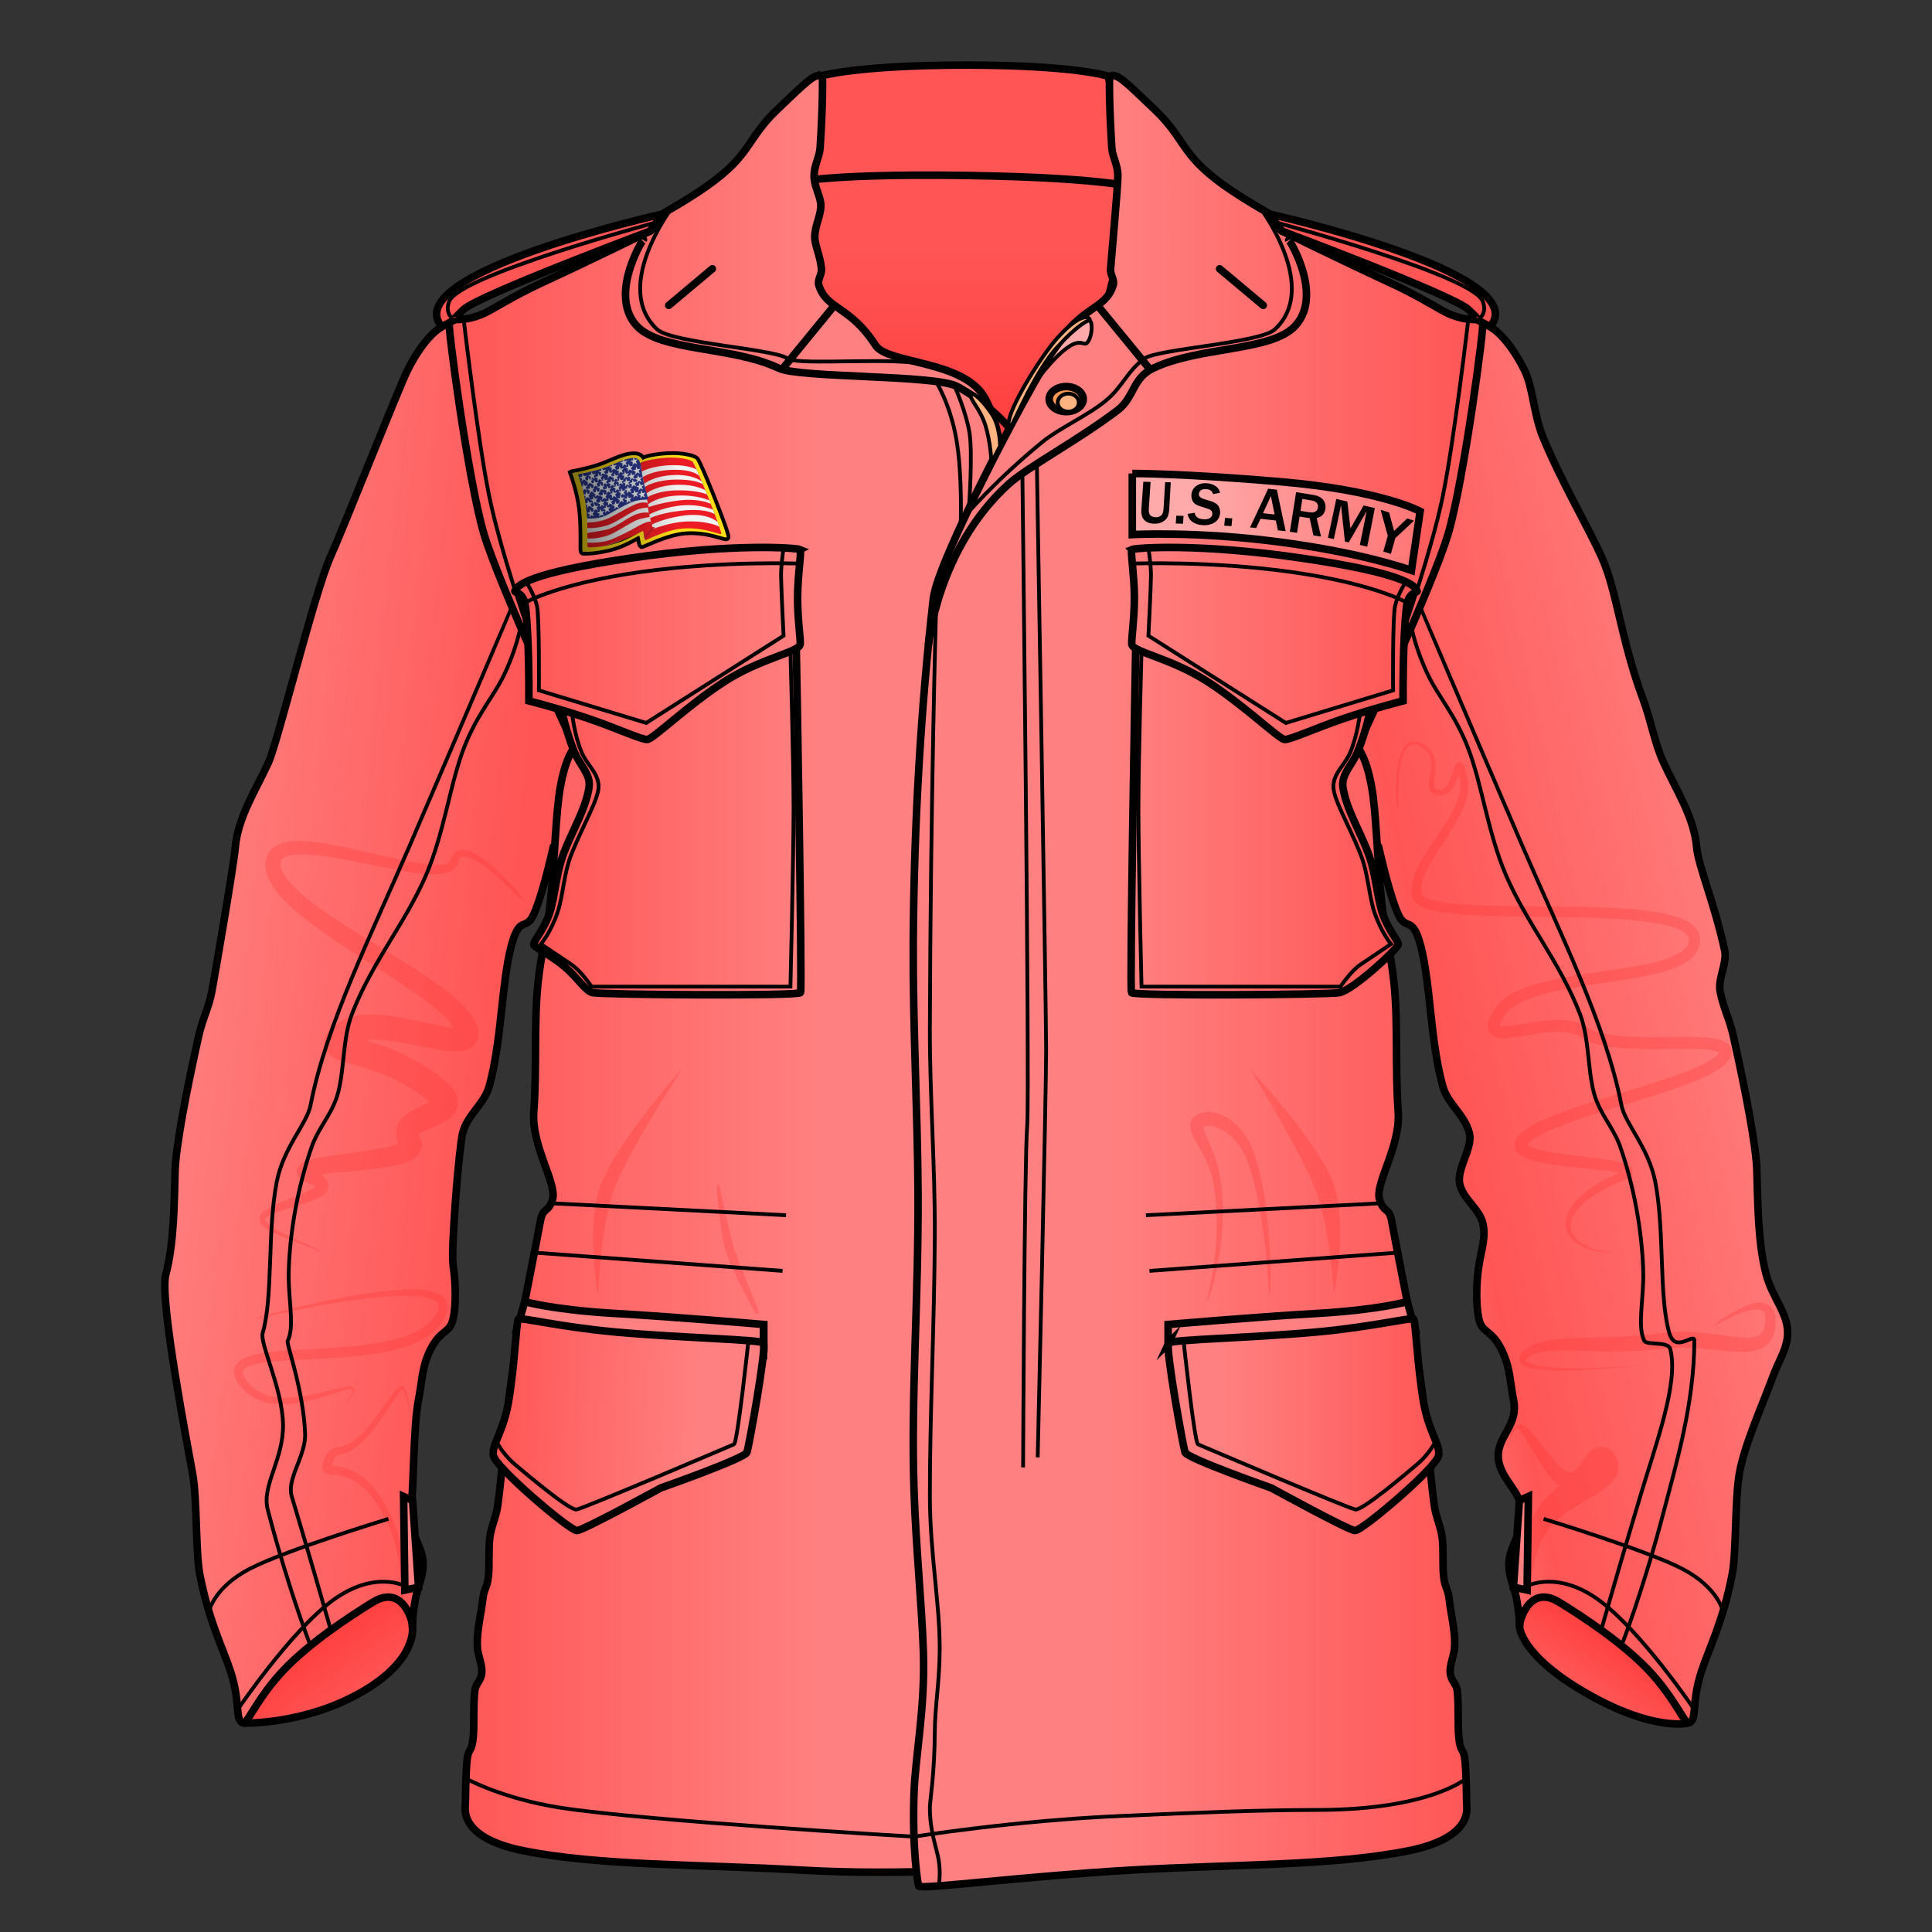 <svg xmlns="http://www.w3.org/2000/svg" xmlns:xlink="http://www.w3.org/1999/xlink" viewBox="0 0 256 256">
    <rect x="0" y="0" width="256" height="256" fill="#333333" stroke="none"/>
    <defs>
        <linearGradient id="innoGrad4">
            <stop offset="0" stop-color="#f55"/>
            <stop offset=".096" stop-color="#f55" stop-opacity="0"/>
            <stop offset=".9" stop-color="#f55" stop-opacity=".502"/>
            <stop offset="1" stop-color="#f55"/>
        </linearGradient>
        <linearGradient id="innoGrad5">
            <stop offset="0" stop-opacity=".502"/>
            <stop offset="1" stop-opacity="0"/>
        </linearGradient>
        <linearGradient id="innoGrad3">
            <stop offset="0" stop-color="#ff2a2a" stop-opacity="0"/>
            <stop offset=".228" stop-color="#ff2a2a" stop-opacity=".502"/>
            <stop offset="1" stop-color="#ff2a2a" stop-opacity="0"/>
        </linearGradient>
        <linearGradient id="innoGrad2">
            <stop offset="0" stop-color="#ff2a2a" stop-opacity=".502"/>
            <stop offset="1" stop-color="#ff2a2a" stop-opacity="0"/>
        </linearGradient>
        <linearGradient id="innoGrad1">
            <stop offset="0" stop-color="#ff2a2a" stop-opacity="0"/>
            <stop offset="1" stop-color="#ff2a2a" stop-opacity=".502"/>
        </linearGradient>
        <linearGradient id="linearGradient1026" x1="21.324" x2="66.167" y1="135.301" y2="139.903" gradientUnits="userSpaceOnUse" xlink:href="#innoGrad1"/>
        <linearGradient id="linearGradient1049" x1="58.999" x2="107.946" y1="129.042" y2="129.042" gradientUnits="userSpaceOnUse" xlink:href="#innoGrad2"/>
        <linearGradient id="linearGradient1080" x1="70.225" x2="106.625" y1="108.798" y2="108.798" gradientUnits="userSpaceOnUse" xlink:href="#innoGrad2"/>
        <linearGradient id="linearGradient1103" x1="67.719" x2="106.572" y1="85.264" y2="85.264" gradientUnits="userSpaceOnUse" xlink:href="#innoGrad2"/>
        <linearGradient id="linearGradient1126" x1="147.354" x2="197.002" y1="130.003" y2="130.003" gradientUnits="userSpaceOnUse" xlink:href="#innoGrad1"/>
        <linearGradient id="linearGradient1149" x1="149.376" x2="185.769" y1="108.798" y2="108.798" gradientUnits="userSpaceOnUse" xlink:href="#innoGrad1"/>
        <linearGradient id="linearGradient1172" x1="149.426" x2="188.278" y1="85.264" y2="85.264" gradientUnits="userSpaceOnUse" xlink:href="#innoGrad1"/>
        <linearGradient id="linearGradient1195" x1="162.34" x2="191.15" y1="188.774" y2="188.774" gradientUnits="userSpaceOnUse" xlink:href="#innoGrad1"/>
        <linearGradient id="linearGradient1218" x1="179.146" x2="237.375" y1="147.956" y2="135.3" gradientUnits="userSpaceOnUse" xlink:href="#innoGrad3"/>
        <linearGradient id="linearGradient1253" x1="158.308" x2="194.856" y1="67.942" y2="67.942" gradientUnits="userSpaceOnUse" xlink:href="#innoGrad1"/>
        <linearGradient id="linearGradient1284" x1="75.821" x2="89.774" y1="66.706" y2="66.706" gradientUnits="userSpaceOnUse" xlink:href="#innoGrad5"/>
        <linearGradient id="linearGradient963" x1="49.277" x2="43.835" y1="223.766" y2="215.997" gradientUnits="userSpaceOnUse" xlink:href="#innoGrad1"/>
        <linearGradient id="linearGradient971" x1="211.015" x2="214.858" y1="223.757" y2="218.054" gradientUnits="userSpaceOnUse" xlink:href="#innoGrad1"/>
        <linearGradient id="linearGradient979" x1="133.889" x2="133.889" y1="32.541" y2="56.894" gradientUnits="userSpaceOnUse" xlink:href="#innoGrad1"/>
        <linearGradient id="linearGradient1002" x1="108.598" x2="147.296" y1="17.078" y2="17.078" gradientUnits="userSpaceOnUse" xlink:href="#innoGrad4"/>
        <linearGradient id="linearGradient970" x1="64.846" x2="91.95" y1="188.774" y2="189.859" gradientUnits="userSpaceOnUse" xlink:href="#innoGrad2"/>
    </defs>
    <g stroke="#000" stroke-miterlimit="10">
        <path fill="#f55" stroke="none" d="M32.328 228.316s7.977.243 15.537-4.076c7.561-4.319 6.781-8.679 6.781-8.679l-.176-8.159-22.143 3.286v17.628zm169.024-12.754l.181-10.099 25.063 8.078-2.928 14.775s-4.518 1.159-13.374-3.9c-8.856-5.058-8.942-8.854-8.942-8.854zM103.58 19.827l47.893 1.236-18.96 75.461-22.826-24.797z"/>
        <path fill="url(#linearGradient963)" d="M32.328 228.316s7.977.243 15.537-4.076c7.561-4.319 6.781-8.679 6.781-8.679l-.176-8.159-22.143 3.286v17.628z"/>
        <path fill="url(#linearGradient971)" d="M201.352 215.562l.181-10.099 25.063 8.078-2.928 14.775s-4.518 1.159-13.374-3.9c-8.856-5.058-8.942-8.854-8.942-8.854z"/>
        <path fill="url(#linearGradient979)" d="M103.58 19.827l47.893 1.236-18.96 75.461-22.826-24.797z"/>
        <path fill="#f55" stroke="none" d="M104.207 24.407S107.97 22.95 128 23.25c20.03.3 23.473 1.865 23.473 1.865l-4.674-15.03s-4.3-1.46-18.799-1.46c-14.499 0-19.319 1.46-19.319 1.46z"/>
        <path fill="url(#linearGradient1002)" d="M104.207 24.407S107.97 22.95 128 23.25c20.03.3 23.473 1.865 23.473 1.865l-4.674-15.03s-4.3-1.46-18.799-1.46c-14.499 0-19.319 1.46-19.319 1.46z"/>
    </g>
    <g>
        <path fill="#ff8080" d="M59.519 42.496l-.977.8s-2.181 1.066-4.514 5.702c-1.177 2.332-8.402 20.699-10.275 24.855-2.036 4.517-6.98 24.534-8.147 27.103-1.729 3.809-4.074 7.277-4.429 11.335-.218 2.497-2.797 17.437-3.101 19.046-.418 2.227-1.221 3.561-1.77 6.021-1.645 7.379-3.002 14.546-3.101 17.713-.126 4.11-.111 9.611-1.24 13.818-.86 3.206 2.863 22.522 3.542 26.303.644 3.569.389 10.433.974 13.464 1.197 6.182 3.072 9.771 4.075 12.842 1.424 4.357.442 6.554 1.771 6.818.399.079 1.945-3.558 5.314-7.084 3.408-3.568 8.656-7.033 11.779-8.947 4.087-2.501 5.364 2.892 5.225 3.276-.033.097.017-1.745.445-3.895.277-1.408 1.001-2.711.972-4.517-.038-2.478-2.212-4.182-1.593-7.615.364-2.026.28-10.418.975-13.995.418-2.164.496-4.142 1.238-5.934 1.506-3.635 2.891-2.703 3.366-4.863.403-1.837.341-4.792 0-7.007-.342-2.213.802-15.759 1.24-17.539.625-2.532 2.882-3.873 3.543-6.285 1.665-6.085 1.611-13.665 2.923-18.601 1.109-4.176 1.914-1.827 2.97-4.163 1.369-3.026 2.853-10.117 2.853-10.116L87.833 78.9z"/>
        <path fill="url(#linearGradient1026)" stroke="#000" stroke-miterlimit="10" d="M59.519 42.496l-.977.8s-2.181 1.066-4.514 5.702c-1.177 2.332-8.402 20.699-10.275 24.855-2.036 4.517-6.98 24.534-8.147 27.103-1.729 3.809-4.074 7.277-4.429 11.335-.218 2.497-2.797 17.437-3.101 19.046-.418 2.227-1.221 3.561-1.77 6.021-1.645 7.379-3.002 14.546-3.101 17.713-.126 4.11-.111 9.611-1.24 13.818-.86 3.206 2.863 22.522 3.542 26.303.644 3.569.389 10.433.974 13.464 1.197 6.182 3.072 9.771 4.075 12.842 1.424 4.357.442 6.554 1.771 6.818.399.079 1.945-3.558 5.314-7.084 3.408-3.568 8.656-7.033 11.779-8.947 4.087-2.501 5.364 2.892 5.225 3.276-.033.097.017-1.745.445-3.895.277-1.408 1.001-2.711.972-4.517-.038-2.478-2.212-4.182-1.593-7.615.364-2.026.28-10.418.975-13.995.418-2.164.496-4.142 1.238-5.934 1.506-3.635 2.891-2.703 3.366-4.863.403-1.837.341-4.792 0-7.007-.342-2.213.802-15.759 1.24-17.539.625-2.532 2.882-3.873 3.543-6.285 1.665-6.085 1.611-13.665 2.923-18.601 1.109-4.176 1.914-1.827 2.97-4.163 1.369-3.026 2.853-10.117 2.853-10.116L87.833 78.9z"/>
        <path fill="#ff2a2a" fill-opacity=".251" d="M33.784 174.743c.01.04 1.198-.224 3.046-.625.462-.1.966-.208 1.503-.32 2.688-.562 6.21-1.235 9.567-1.664 1.678-.214 3.31-.367 4.773-.414 1.467-.047 2.74.013 3.707.212.484.1.87.23 1.16.386.289.157.45.322.53.477.073.143.102.321.05.57-.054.26-.2.604-.495 1.043-.569.843-1.436 1.521-2.553 2.07-1.12.55-2.469.958-3.968 1.269a32.87 32.87 0 0 1-1.676.299c-2.626.403-5.52.561-8.082.698-1.646.089-3.177.168-4.542.294-1.386.128-2.602.303-3.547.584-.48.143-.912.32-1.266.547-.358.23-.662.529-.831.918-.175.402-.177.833-.049 1.263.126.424.38.857.73 1.303a5.971 5.971 0 0 0 2.554 1.897c.954.374 1.977.513 2.994.513 2.032-.001 4.14-.564 5.823-1.08.845-.259 1.595-.51 2.19-.683a8.3 8.3 0 0 1 .758-.189c.103-.019.193-.03.27-.035a.768.768 0 0 1 .18.006.24.24 0 0 1 .09.03c.02.012.038.031.048.072a.42.42 0 0 1-.005.182c-.016.08-.048.176-.099.289-.1.224-.268.508-.514.862-.244.35-.564.765-.968 1.257.424-.475.764-.875 1.03-1.21.268-.339.463-.615.592-.838.064-.112.114-.214.147-.305a.734.734 0 0 0 .05-.26.386.386 0 0 0-.075-.23.46.46 0 0 0-.201-.146.941.941 0 0 0-.267-.059 2.107 2.107 0 0 0-.325 0c-.235.015-.513.06-.823.124-.62.127-1.398.335-2.242.545-1.716.426-3.743.868-5.642.79-.941-.04-1.834-.206-2.631-.555a5.015 5.015 0 0 1-2.06-1.644c-.293-.395-.443-.706-.502-.944-.056-.225-.025-.365.027-.465.054-.106.169-.234.398-.369.229-.136.547-.263.966-.378.827-.226 1.945-.375 3.313-.486 1.339-.108 2.84-.174 4.497-.254 2.553-.122 5.514-.274 8.221-.69.595-.09 1.18-.195 1.749-.316 1.566-.33 3.033-.786 4.281-1.426 1.25-.64 2.3-1.478 2.992-2.58.336-.533.55-1.04.62-1.52.072-.492-.012-.947-.26-1.334-.241-.378-.607-.644-1.021-.834-.415-.19-.908-.317-1.448-.4-1.078-.166-2.431-.166-3.916-.062-1.49.105-3.14.318-4.822.59-3.362.543-6.876 1.328-9.544 1.983-.534.13-1.034.256-1.493.374-1.835.47-3 .828-2.989.868z"/>
        <path fill="#ff8080" d="M108.937 10.085c.101.042.087 4.095-.265 9.476-.083 1.242-.754 2.229-.798 3.631-.04 1.512.854 2.76.889 3.985.036 1.346-.779 2.663-.798 4.16-.017 1.229.74 2.544.889 4.339.052.695-.582 1.418-.354 2.125 1.044 3.27 4.094 2.661 7.526 7.971 1.613 2.499 11.846 1.921 14.561 7.111 4.413 8.429 1.386 23.352 1.728 26.37 1.621 14.025 2.468 167.513 2.35 167.772-.188.468-14.636 1.57-28.47.773-13.537-.783-26.755-.547-36.844-2.569-7.059-1.413-7.869-4.348-7.703-5.935.051-.519.019-4.264.264-6.267.177-1.434.609-.771.799-2.923.148-1.738-.023-3.934.198-6.044.106-1.018.825-1.272.93-2.392.103-1.107-.563-2.314-.599-3.654-.049-1.99.514-4.184.732-6.111.156-1.375.551-1.468.732-2.923.184-1.515-.003-3.63.198-5.246.187-1.495.854-2.765 1.063-4.318.632-4.66 1.021-11.058 1.726-16.074 1.085-7.717 2.546-14.174 3.922-21.589.339-1.831 1.038-1.017 1.592-2.788.665-2.127-2.818-7.078-2.476-11.69.422-5.659.006-11.664.551-16.939.414-4.036 1.275-7.042 1.659-10.829.587-5.751.695-11.925 1.328-15.344.781-4.208 1.907-5.16 1.907-5.16s-9.99-21.265-12.067-28.318c-2.08-7.054-4.852-27.729-4.585-28.19.267-.459 1.493.333 4.428-.882 1.067-.444 4.14-2.435 7.705-4.076 6.261-2.879 14.483-6.917 14.483-6.917 1.268-.832.056-1.387 2.257-2.651 12.045-6.909 9.387-8.499 14.7-13.547 3.711-3.526 4.87-4.779 5.842-4.337z"/>
        <path fill="url(#linearGradient1049)" stroke="#000" stroke-miterlimit="10" d="M108.937 10.085c.101.042.087 4.095-.265 9.476-.083 1.242-.754 2.229-.798 3.631-.04 1.512.854 2.76.889 3.985.036 1.346-.779 2.663-.798 4.16-.017 1.229.74 2.544.889 4.339.052.695-.582 1.418-.354 2.125 1.044 3.27 4.094 2.661 7.526 7.971 1.613 2.499 11.846 1.921 14.561 7.111 4.413 8.429 1.386 23.352 1.728 26.37 1.621 14.025 2.468 167.513 2.35 167.772-.188.468-14.636 1.57-28.47.773-13.537-.783-26.755-.547-36.844-2.569-7.059-1.413-7.869-4.348-7.703-5.935.051-.519.019-4.264.264-6.267.177-1.434.609-.771.799-2.923.148-1.738-.023-3.934.198-6.044.106-1.018.825-1.272.93-2.392.103-1.107-.563-2.314-.599-3.654-.049-1.99.514-4.184.732-6.111.156-1.375.551-1.468.732-2.923.184-1.515-.003-3.63.198-5.246.187-1.495.854-2.765 1.063-4.318.632-4.66 1.021-11.058 1.726-16.074 1.085-7.717 2.546-14.174 3.922-21.589.339-1.831 1.038-1.017 1.592-2.788.665-2.127-2.818-7.078-2.476-11.69.422-5.659.006-11.664.551-16.939.414-4.036 1.275-7.042 1.659-10.829.587-5.751.695-11.925 1.328-15.344.781-4.208 1.907-5.16 1.907-5.16s-9.99-21.265-12.067-28.318c-2.08-7.054-4.852-27.729-4.585-28.19.267-.459 1.493.333 4.428-.882 1.067-.444 4.14-2.435 7.705-4.076 6.261-2.879 14.483-6.917 14.483-6.917 1.268-.832.056-1.387 2.257-2.651 12.045-6.909 9.387-8.499 14.7-13.547 3.711-3.526 4.87-4.779 5.842-4.337z"/>
        <path fill="none" stroke="#000" stroke-miterlimit="10" d="M85.235 31.817c.513-1.021-4.815 6.963-.919 11.303 3.138 3.49 12.648 2.715 18.865 5.666 2.809 1.333 20.82.848 23.684 2.438 16.081 8.902 12.158 26.35 12.158 26.35"/>
        <path fill="none" stroke="#000" stroke-linecap="round" stroke-miterlimit="10" d="M94.39 35.616l-5.777 4.847"/>
        <path fill="none" stroke="#000" stroke-miterlimit="10" d="M110.568 40.463l-6.988 8.535"/>
        <path fill="none" stroke="#000" stroke-miterlimit="10" stroke-width=".5" d="M88.958 27.648s-7.882 10.456-1.873 16.002c1.955 1.809 15.542 2.59 17.268 3.854 1.133.826 10.363.08 15.691.458 5.565.394 6.396 1.524 6.396 1.524"/>
        <path fill="#ff8080" d="M105.512 85.924s.819 45.145.563 45.608c-.256.463-26.143.289-27.557 0-.912-.186-1.994-1.98-3.636-3.386-1.716-1.469-3.972-2.557-4.139-2.925-.19-.434 1.224-1.771 2.061-4.185.743-2.142.833-5.212 1.917-8.059 1.099-2.879 2.922-5.837 3.333-8.68.243-1.693-1.234-2.915-1.951-4.659-1.09-2.657-1.687-5.557-1.687-5.557z"/>
        <path fill="url(#linearGradient1080)" stroke="#000" stroke-miterlimit="10" d="M105.512 85.924s.819 45.145.563 45.608c-.256.463-26.143.289-27.557 0-.912-.186-1.994-1.98-3.636-3.386-1.716-1.469-3.972-2.557-4.139-2.925-.19-.434 1.224-1.771 2.061-4.185.743-2.142.833-5.212 1.917-8.059 1.099-2.879 2.922-5.837 3.333-8.68.243-1.693-1.234-2.915-1.951-4.659-1.09-2.657-1.687-5.557-1.687-5.557z"/>
        <path fill="none" stroke="#000" stroke-miterlimit="10" stroke-width=".5" d="M104.738 86.302s.414 14.608.414 20.919c0 6.309-.414 23.514-.414 23.514H78.384s-1.372-2.06-2.657-2.923l-4.054-2.723s1.335-1.542 2.239-4.3c.686-2.085.81-5.071 1.747-7.458 1.617-4.122 3.797-7.6 3.654-9.3-.146-1.752-1.54-2.662-2.259-4.384-.95-2.271-1.255-5.144-1.255-5.144"/>
        <path fill="#ff8080" d="M106.013 72.812c.233.101-.303 3.239-.326 6.244-.03 3.006.462 5.88.326 6.379-.264.993-5.268 1.825-9.963 4.846-5.014 3.231-9.507 7.672-10.294 7.707-.739.031-4.029-1.483-7.641-2.723-3.862-1.329-8.034-2.394-8.034-2.394s.072-8.235-.465-12.553c-.238-1.917-1.479-1.767-1.396-1.993.264-.729 1.641-2.374 15.408-4.383 13.773-2.01 21.92-1.331 22.385-1.13z"/>
        <path fill="url(#linearGradient1103)" stroke="#000" stroke-miterlimit="10" d="M106.013 72.812c.233.101-.303 3.239-.326 6.244-.03 3.006.462 5.88.326 6.379-.264.993-5.268 1.825-9.963 4.846-5.014 3.231-9.507 7.672-10.294 7.707-.739.031-4.029-1.483-7.641-2.723-3.862-1.329-8.034-2.394-8.034-2.394s.072-8.235-.465-12.553c-.238-1.917-1.479-1.767-1.396-1.993.264-.729 1.641-2.374 15.408-4.383 13.773-2.01 21.92-1.331 22.385-1.13z"/>
        <path fill="none" stroke="#000" stroke-miterlimit="10" stroke-width=".5" d="M103.826 72.597s-.333 2.207-.333 3.603c0 1.396.333 8.037.333 8.037L85.622 95.793l-14.214-4.317s.081-9.791-.264-11.226c-.377-1.565-1.435-3.166-1.435-3.166"/>
        <path fill="none" stroke="#000" stroke-miterlimit="10" stroke-width=".5" d="M105.962 74.679s-10.354-.396-21.136 1.122c-10.781 1.519-15.117 3.985-15.117 3.985"/>
        <path fill="#ff8080" stroke="#000" stroke-miterlimit="10" d="M101.21 175.502v3.257l-32.765-2.46 1.087-3.827s3.669 1.09 12.041 1.572c8.365.482 19.637 1.458 19.637 1.458z"/>
        <path fill="#ff8080" d="M101.167 177.964c.396.863-1.924 13.682-2.194 14.479-.264.799-11.421 4.717-11.421 4.717s-10.165 5.58-11.095 5.647c-.931.064-10.894-8.436-11.092-9.967-.198-1.525 1.323-3.047 2.022-7.102.806-4.686 1.021-10.665 1.3-10.965.236-.256 5.59 1.064 12.887 1.728 8.611.787 19.376.996 19.593 1.463z"/>
        <path fill="url(#linearGradient970)" stroke="#000" stroke-miterlimit="10" d="M101.167 177.964c.396.863-1.924 13.682-2.194 14.479-.264.799-11.421 4.717-11.421 4.717s-10.165 5.58-11.095 5.647c-.931.064-10.894-8.436-11.092-9.967-.198-1.525 1.323-3.047 2.022-7.102.806-4.686 1.021-10.665 1.3-10.965.236-.256 5.59 1.064 12.887 1.728 8.611.787 19.376.996 19.593 1.463z"/>
        <path fill="none" stroke="#000" stroke-miterlimit="10" stroke-width=".5" d="M99.174 177.645s-1.453 13.537-1.917 13.735c-.464.199-19.937 8.503-20.867 8.637-.93.132-6.646-4.689-8.238-6.046-1.588-1.356-2.403-3.022-2.403-3.022"/>
        <path fill="#ff2a2a" fill-opacity=".251" d="M95.114 156.971c-.068.009-.141.224-.127.575.027.705.136 1.854.249 2.845.12 1.054.255 2.043.39 2.87.164 1.003.339 1.837.526 2.455.187.616.516 1.436.96 2.42.366.81.83 1.774 1.35 2.799.516 1.016 1.157 2.225 1.545 2.861.156.256.351.348.426.312.074-.036.124-.246.023-.527-.22-.616-.805-2.04-1.197-3.01a190.217 190.217 0 0 1-1.138-2.857 45.79 45.79 0 0 1-.851-2.345 36.161 36.161 0 0 1-.623-2.315c-.201-.832-.403-1.727-.635-2.791-.191-.874-.47-2.187-.617-2.775-.085-.34-.213-.526-.281-.517zm-4.841-15.213c-.033-.025-.363.371-.929 1.03-.848.99-2.191 2.606-3.623 4.464-1.193 1.547-2.454 3.27-3.544 4.945-1.084 1.665-2.021 3.317-2.543 4.714l-.054.146c-.493 1.374-.76 2.949-.888 4.515-.134 1.627-.12 3.273-.042 4.734.094 1.755.279 3.261.416 4.181.091.613.14.971.181.968.042-.003.034-.363.069-.98a85.97 85.97 0 0 1 .325-4.144 57.33 57.33 0 0 1 .645-4.547c.278-1.485.625-2.893 1.056-4.095l.046-.127c.455-1.239 1.223-2.825 2.152-4.557a123.712 123.712 0 0 1 2.985-5.203 239.986 239.986 0 0 1 3.02-4.864c.466-.733.761-1.155.728-1.18z"/>
        <path fill="none" stroke="#000" stroke-miterlimit="10" stroke-width=".5" d="M104.156 161.024l-31.133-1.584m30.669 8.958l-32.89-2.419m64.086 77.39h-13.785s-35.532-2.069-46.932-3.851c-7.619-1.19-12.435-3.854-12.435-3.854M61.447 42.39s1.894 16.193 3.386 23.404c1.491 7.215 5.026 17.286 5.026 17.286"/>
        <path fill="#f55" stroke="#000" stroke-miterlimit="10" d="M87.834 28.347s-35.313 7.867-29.292 14.949l1.685-.906s-.748.462 1.22-1.395c1.969-1.857 24.688-10.374 24.688-10.374z"/>
        <path fill="none" stroke="#000" stroke-miterlimit="10" stroke-width=".5" d="M86.767 29.517s-25.92 6.961-27.248 10.414c-.681 1.779.708 2.46.708 2.46"/>
        <path fill="#ff2a2a" fill-opacity=".251" d="M53.288 211.912c.042.004.123-.216.164-.613a20.78 20.78 0 0 0 .07-2.785c-.088-2.459-.54-4.939-1.447-7.072-1.094-2.497-2.2-3.992-3.133-4.935-1.124-1.136-2.18-1.649-2.974-1.914a7.553 7.553 0 0 0-1.197-.288c-.351-.057-.636-.087-.822-.118a1.232 1.232 0 0 1-.19-.043c-.028-.01-.01-.012.033.03a.315.315 0 0 1 .09.172c.005.038-.007.04.008-.024.102-.411.203-.706.304-.917.09-.19.173-.3.25-.37a.92.92 0 0 1 .324-.185c.172-.065.322-.1.612-.19a5.784 5.784 0 0 0 1.941-1.005c.709-.543 1.624-1.44 2.794-3.065.967-1.346 1.6-2.325 2.175-3.19a16.854 16.854 0 0 1 .669-.95c.057-.072.107-.13.15-.176.061-.064.1-.095.127-.117.034-.026.018-.016.029-.032.003-.004.008-.007.02-.005a.112.112 0 0 1 .046.024c.04.03.087.086.138.171.051.085.104.193.159.325.11.265.227.618.36 1.06.135.44.286.969.465 1.584a76.361 76.361 0 0 1-.35-1.614c-.094-.449-.171-.82-.245-1.106a4.001 4.001 0 0 0-.114-.378 1.195 1.195 0 0 0-.14-.281.566.566 0 0 0-.1-.109.44.44 0 0 0-.136-.077.482.482 0 0 0-.318.008.972.972 0 0 0-.283.167 2.25 2.25 0 0 0-.284.276 12.04 12.04 0 0 0-.695.878c-.578.782-1.328 1.852-2.273 3.098-1.177 1.554-2.069 2.352-2.714 2.799-.738.512-1.297.658-1.68.74-.237.053-.452.087-.67.145a2 2 0 0 0-.703.326 2.12 2.12 0 0 0-.592.717c-.168.312-.305.697-.426 1.149a1.226 1.226 0 0 0-.04.51.912.912 0 0 0 .267.52c.136.13.294.2.42.24.129.043.264.068.388.085.256.037.526.053.84.091.297.036.646.092 1.029.2.655.186 1.584.574 2.62 1.545.866.811 1.96 2.171 3.075 4.565.957 1.995 1.5 4.338 1.734 6.766a32.7 32.7 0 0 1 .14 2.743c.005.394.044.62.085.625zm16.175-92.482c-.054.047-.57-.378-1.266-1.078a68.727 68.727 0 0 0-.19-.191c-.803-.803-1.874-1.83-2.975-2.72a16.266 16.266 0 0 0-1.63-1.177c-.53-.327-1.016-.562-1.431-.676a1.835 1.835 0 0 0-.534-.076.741.741 0 0 0-.343.084.607.607 0 0 0-.217.215 1.463 1.463 0 0 0-.179.474 1.629 1.629 0 0 1-.239.542 1.75 1.75 0 0 1-.408.42c-.311.23-.695.374-1.106.462-.818.176-1.87.16-3.032.046-1.172-.116-2.504-.339-3.898-.603-1.393-.264-2.872-.574-4.324-.865-1.458-.291-2.896-.564-4.235-.761-1.343-.198-2.561-.315-3.583-.302a7.72 7.72 0 0 0-1.334.117c-.38.072-.668.172-.875.288-.204.114-.313.232-.376.342a.955.955 0 0 0-.107.484c-.001.24.05.509.167.811.118.305.3.638.557 1.001.516.732 1.29 1.527 2.29 2.377 1.999 1.703 4.744 3.5 7.685 5.33 2.905 1.807 6.024 3.662 8.625 5.412 1.307.88 2.518 1.755 3.537 2.613 1.007.847 1.892 1.731 2.49 2.639.277.42.507.835.663 1.237.151.393.268.867.209 1.374a2.143 2.143 0 0 1-.764 1.41c-.392.325-.841.475-1.207.55-.713.148-1.555.1-2.341.007-.821-.096-1.749-.265-2.695-.447-1.94-.374-3.975-.805-5.809-.96-.908-.078-1.699-.08-2.347.008-.658.09-1.06.258-1.29.43-.483.352-.736.634-.691.584.006-.007.143-.174.183-.498a1.374 1.374 0 0 0-.262-.98c-.155-.207-.25-.24-.241-.238.008.002.1.045.247.095.327.112.765.23 1.417.408a44.32 44.32 0 0 1 2.856.86c.658.226 1.362.492 2.1.81a26.876 26.876 0 0 1 6.406 3.888c.332.272.628.553.877.847.247.292.47.623.625.997.159.384.245.813.207 1.266a2.59 2.59 0 0 1-.4 1.175c-.201.315-.446.56-.676.748a4.9 4.9 0 0 1-.706.477c-.452.256-.961.473-1.397.653-.473.196-.865.351-1.239.526-.379.178-.598.311-.742.42-.061.046-.082.068-.085.057-.003-.011.01-.062.006-.106 0 0-.024-.123-.021-.042 0 .034.026.123.111.266.134.206.252.447.322.72.071.278.089.574.036.873a2.046 2.046 0 0 1-.314.775 2.421 2.421 0 0 1-.478.524 4.006 4.006 0 0 1-1.065.602c-.369.148-.778.27-1.202.375-.844.208-1.841.368-2.866.5-1.032.132-2.13.24-3.186.339-1.069.099-2.08.186-2.986.28-.914.094-1.65.188-2.176.293-.291.058-.4.094-.506.125-.037.011-.03.008.008-.032a.802.802 0 0 0 .213-.64.727.727 0 0 0-.074-.249c-.065-.127-.122-.15-.123-.15-.016.015.157.133.421.258.371.171.69.346.956.528.263.18.497.384.673.621.181.243.314.54.32.878.008.34-.113.625-.271.846a2.242 2.242 0 0 1-.546.518 4.793 4.793 0 0 1-.657.374c-.465.223-1.025.43-1.6.622-1.164.39-2.478.756-3.514 1.128-.525.188-.96.37-1.276.551a2.04 2.04 0 0 0-.354.245.616.616 0 0 0-.13.152c-.015.028-.027.07-.004.15a.92.92 0 0 0 .182.303c.203.24.537.504.968.778.858.546 2.025 1.088 3.11 1.571l.788.349c.253.111.493.217.716.318.445.2.818.377 1.07.524.062.037.117.073.165.106a.884.884 0 0 1 .116.096c.03.03.053.062.064.093a.114.114 0 0 1 .006.05.09.09 0 0 1-.018.046.121.121 0 0 1-.037.03.255.255 0 0 1-.05.021.737.737 0 0 1-.142.025 3.91 3.91 0 0 1-.502 0 2.82 2.82 0 0 0 .497-.036.532.532 0 0 0 .129-.038.135.135 0 0 0 .034-.022.04.04 0 0 0 .012-.018c.002-.004 0-.007 0-.01a.066.066 0 0 0-.008-.013.253.253 0 0 0-.054-.05 1.029 1.029 0 0 0-.112-.073 2.849 2.849 0 0 0-.165-.085 15.16 15.16 0 0 0-1.088-.447 95.326 95.326 0 0 0-.732-.274l-.808-.3c-1.106-.417-2.331-.901-3.261-1.4-.463-.247-.878-.511-1.17-.788a1.737 1.737 0 0 1-.365-.466.976.976 0 0 1-.104-.596c.033-.214.138-.401.268-.56.13-.16.297-.306.482-.44.37-.267.855-.517 1.383-.755 1.066-.479 2.364-.933 3.443-1.389.544-.23 1.018-.453 1.378-.673a2.73 2.73 0 0 0 .417-.3c.1-.092.144-.16.143-.184-.002-.038-.046.045-.053.114-.008.087.02.13-.011.11-.054-.036-.1-.083-.293-.19a5.924 5.924 0 0 0-.725-.329c-.353-.139-.694-.3-.948-.506a1.453 1.453 0 0 1-.4-.484 1.208 1.208 0 0 1-.078-.862 1.34 1.34 0 0 1 .392-.615 2 2 0 0 1 .424-.291c.264-.14.577-.247.894-.335.642-.18 1.48-.33 2.396-.47.922-.139 1.96-.273 3.004-.412 1.05-.14 2.106-.286 3.084-.452.984-.167 1.859-.35 2.548-.557.343-.104.62-.207.829-.307.207-.1.32-.187.326-.209.001-.006-.025.005-.068.064a.7.7 0 0 0-.116.274.806.806 0 0 0 .002.33c.018.083.041.126.039.13a3.86 3.86 0 0 1-.527-1.017 2.819 2.819 0 0 1-.137-1.152 2.74 2.74 0 0 1 .334-1.07 3.42 3.42 0 0 1 .603-.782c.425-.417.94-.737 1.393-.986.458-.25.958-.482 1.364-.676.434-.208.773-.379 1.022-.541a1.39 1.39 0 0 0 .232-.178c.044-.046.01-.03-.028.023a.76.76 0 0 0-.123.354.783.783 0 0 0 .032.326c.013.04.002.01-.084-.086a3.82 3.82 0 0 0-.447-.403 23.823 23.823 0 0 0-5.61-3.35 26.407 26.407 0 0 0-1.857-.711 44.824 44.824 0 0 0-2.644-.8c-.593-.164-1.184-.326-1.657-.497a5.188 5.188 0 0 1-.755-.334 2.68 2.68 0 0 1-.842-.707 2.093 2.093 0 0 1-.423-1.532c.062-.522.302-.919.494-1.173.366-.483.925-.916 1.485-1.306.864-.605 1.882-.878 2.857-.989.983-.113 2.038-.074 3.073.035 2.054.215 4.304.739 6.134 1.138.942.206 1.768.378 2.466.484.75.114 1.141.119 1.369.097.09-.009.018-.01-.109.102a.864.864 0 0 0-.196.252.767.767 0 0 0-.086.286c-.01.132.036.164-.012.005-.044-.143-.148-.373-.347-.699-.355-.585-.983-1.284-1.885-2.083-.892-.79-1.993-1.63-3.243-2.51-2.512-1.77-5.498-3.623-8.434-5.535-2.905-1.891-5.745-3.832-7.842-5.718-1.05-.944-1.948-1.906-2.577-2.873a6.616 6.616 0 0 1-.745-1.5 4.198 4.198 0 0 1-.227-1.588c.033-.55.193-1.055.495-1.486a2.9 2.9 0 0 1 1.145-.947c.438-.21.928-.337 1.435-.41a9.969 9.969 0 0 1 1.64-.082c1.153.027 2.466.198 3.838.44 1.375.243 2.838.561 4.292.892 1.458.332 2.915.677 4.286.976 1.374.3 2.653.552 3.763.7 1.122.149 2.02.185 2.656.083.315-.05.532-.13.676-.22a.668.668 0 0 0 .162-.135.514.514 0 0 0 .095-.172c.093-.314.224-.586.401-.809.18-.225.399-.39.649-.49.247-.099.507-.128.763-.11.254.016.513.079.768.17.507.182 1.047.493 1.583.867a18 18 0 0 1 1.635 1.311 37.62 37.62 0 0 1 3.063 3.109c.66.747 1.004 1.327.95 1.374z"/>
        <path fill="none" stroke="#000" stroke-miterlimit="10" stroke-width=".5" d="M67.827 80.391c0 .001-6.283 14.798-13.49 31.545-5.013 11.652-11.103 23.75-13.194 34.54-.469 2.42-3.598 5.579-4.475 10.132-1.276 6.621-.451 15.142-1.86 20.026-.409 1.415 2.625 7.345 2.695 12.141.067 4.629-2.853 8.098-2.031 11.245 2.831 10.859 5.67 18.034 5.67 18.034"/>
        <path fill="none" stroke="#000" stroke-miterlimit="10" stroke-width=".5" d="M68.977 83.08s-.554 3.014-2.283 6.537c-1.32 2.688-3.589 5.229-5.247 9.565-1.81 4.734-2.593 11.148-4.983 16.74-2.729 6.38-7.196 11.597-9.831 18.468-1.222 3.182-.988 7.279-1.859 10.494-.732 2.695-2.581 4.532-3.455 7.041-1.816 5.22-2.897 11.121-3.056 16.474-.107 3.651.817 7.324-.132 9.246-.225.453 2.045 6.289 2.296 12.318.122 2.928-2.47 5.971-1.765 8.326a1511.25 1511.25 0 0 1 5.173 17.708"/>
        <path fill="none" stroke="#000" stroke-miterlimit="10" stroke-width=".5" d="M51.464 201.261s-13.515 4.103-18.338 6.595c-4.821 2.49-5.436 5.686-5.436 5.686m25.956-3.387s-4.053-2.169-9.625 1.951c-5.57 4.12-12.533 14.433-12.533 14.433"/>
        <path fill="#ff8080" d="M54.671 198.827l-1.191-.537.166 12.398 1.814-.375zM196.478 42.496l.973.8s2.191 1.066 4.525 5.702c1.176 2.332 1.2 5.793 2.473 8.914 2.39 5.824 5.923 11.785 7.797 15.941 2.034 4.517 2.458 10.669 5.492 18.865 1.043 2.825 1.485 5.669 2.652 8.237 1.734 3.809 4.079 7.277 4.43 11.335.221 2.497 2.381 7.424 3.722 13.729.323 1.525-.922 3.708-.621 5.317.418 2.227 1.226 3.561 1.773 6.021 1.645 7.379 3.004 14.546 3.098 17.713.132 4.11.115 9.611 1.242 13.818.857 3.206 2.977 5.189 2.834 7.971-.104 1.922-1.149 3.413-1.859 5.315-1.667 4.473-3.842 9.236-4.522 13.017-.637 3.569-.381 10.433-.972 13.464-1.194 6.182-3.069 9.771-4.069 12.842-1.424 4.357-.443 6.554-1.776 6.818-.396.079-1.941-3.558-5.311-7.084-3.409-3.568-8.653-7.033-11.785-8.947-4.082-2.501-5.366 2.892-5.221 3.276.032.097-.017-1.745-.444-3.895-.276-1.408-1-2.711-.973-4.517.038-2.478 2.207-4.182 1.598-7.615-.371-2.026-2.489-3.566-2.931-5.847-.608-3.201 2.649-4.571 1.957-8.148-.422-2.164-.502-4.142-1.248-5.934-1.5-3.635-2.886-2.703-3.361-4.863-.406-1.837-.341-4.792 0-7.007.335-2.213.958-3.687.545-5.582-.445-2.047-2.873-3.398-3.113-5.547-.216-1.916 1.768-4.63 1.332-6.41-.629-2.532-2.892-3.873-3.545-6.285-1.675-6.085-1.609-13.665-2.926-18.601-1.114-4.176-1.913-1.827-2.976-4.163-1.358-3.026-2.85-10.117-2.85-10.116l-14.26-32.131z"/>
        <path fill="url(#linearGradient1218)" stroke="#000" stroke-miterlimit="10" d="M54.671 198.827l-1.191-.537.166 12.398 1.814-.375zM196.478 42.496l.973.8s2.191 1.066 4.525 5.702c1.176 2.332 1.2 5.793 2.473 8.914 2.39 5.824 5.923 11.785 7.797 15.941 2.034 4.517 2.458 10.669 5.492 18.865 1.043 2.825 1.485 5.669 2.652 8.237 1.734 3.809 4.079 7.277 4.43 11.335.221 2.497 2.381 7.424 3.722 13.729.323 1.525-.922 3.708-.621 5.317.418 2.227 1.226 3.561 1.773 6.021 1.645 7.379 3.004 14.546 3.098 17.713.132 4.11.115 9.611 1.242 13.818.857 3.206 2.977 5.189 2.834 7.971-.104 1.922-1.149 3.413-1.859 5.315-1.667 4.473-3.842 9.236-4.522 13.017-.637 3.569-.381 10.433-.972 13.464-1.194 6.182-3.069 9.771-4.069 12.842-1.424 4.357-.443 6.554-1.776 6.818-.396.079-1.941-3.558-5.311-7.084-3.409-3.568-8.653-7.033-11.785-8.947-4.082-2.501-5.366 2.892-5.221 3.276.032.097-.017-1.745-.444-3.895-.276-1.408-1-2.711-.973-4.517.038-2.478 2.207-4.182 1.598-7.615-.371-2.026-2.489-3.566-2.931-5.847-.608-3.201 2.649-4.571 1.957-8.148-.422-2.164-.502-4.142-1.248-5.934-1.5-3.635-2.886-2.703-3.361-4.863-.406-1.837-.341-4.792 0-7.007.335-2.213.958-3.687.545-5.582-.445-2.047-2.873-3.398-3.113-5.547-.216-1.916 1.768-4.63 1.332-6.41-.629-2.532-2.892-3.873-3.545-6.285-1.675-6.085-1.609-13.665-2.926-18.601-1.114-4.176-1.913-1.827-2.976-4.163-1.358-3.026-2.85-10.117-2.85-10.116l-14.26-32.131z"/>
        <path fill="#ff8080" d="M147.056 10.085c-.094.042-.08 4.095.265 9.476.09 1.242.768 2.229.805 3.631.032 1.229-.837 10.689-.972 12.484-.063.695.574 1.418.347 2.125-1.041 3.27-4.09 2.661-7.526 7.971-4.228 6.547-15.731 28.606-16.295 33.481-1.62 14.025-2.585 29.89-2.669 45.703-.055 11.224.578 22.334.635 33.128.066 14.306-.945 26.947-.535 39.325.261 7.838 1.028 15.031 1.243 21.519.245 7.438-1.068 13.7-1.243 18.688-.256 7.549.514 12.048.62 12.308.2.468 14.242-1.327 28.076-2.124 13.538-.783 26.752-.547 36.841-2.569 7.057-1.413 7.874-4.348 7.706-5.935-.051-.519-.019-4.264-.264-6.267-.18-1.434-.616-.771-.794-2.923-.153-1.738.022-3.934-.199-6.044-.114-1.018-.832-1.272-.931-2.392-.111-1.107.559-2.314.591-3.654.059-1.99-.51-4.184-.729-6.111-.149-1.375-.547-1.468-.729-2.923-.188-1.515.003-3.63-.201-5.246-.188-1.495-.846-2.765-1.056-4.318-.637-4.66-1.031-11.058-1.736-16.074-1.074-7.717-2.541-14.174-3.91-21.589-.346-1.831-1.045-1.017-1.596-2.788-.666-2.127 2.817-7.078 2.468-11.69-.41-5.659-.006-11.664-.544-16.939-.419-4.036-1.271-7.042-1.66-10.829-.589-5.751-.694-11.925-1.333-15.344-.775-4.208-1.901-5.16-1.901-5.16s9.993-21.265 12.072-28.318c2.075-7.054 4.841-27.729 4.577-28.19-.265-.459-1.488.333-4.431-.882-1.059-.444-4.128-2.435-7.704-4.076-6.252-2.879-14.472-6.917-14.472-6.917-1.277-.832-.069-1.387-2.265-2.651-12.038-6.909-9.387-8.499-14.705-13.547-3.716-3.528-4.875-4.781-5.846-4.339z"/>
        <path fill="url(#linearGradient1126)" stroke="#000" stroke-miterlimit="10" d="M147.056 10.085c-.094.042-.08 4.095.265 9.476.09 1.242.768 2.229.805 3.631.032 1.229-.837 10.689-.972 12.484-.063.695.574 1.418.347 2.125-1.041 3.27-4.09 2.661-7.526 7.971-4.228 6.547-15.731 28.606-16.295 33.481-1.62 14.025-2.585 29.89-2.669 45.703-.055 11.224.578 22.334.635 33.128.066 14.306-.945 26.947-.535 39.325.261 7.838 1.028 15.031 1.243 21.519.245 7.438-1.068 13.7-1.243 18.688-.256 7.549.514 12.048.62 12.308.2.468 14.242-1.327 28.076-2.124 13.538-.783 26.752-.547 36.841-2.569 7.057-1.413 7.874-4.348 7.706-5.935-.051-.519-.019-4.264-.264-6.267-.18-1.434-.616-.771-.794-2.923-.153-1.738.022-3.934-.199-6.044-.114-1.018-.832-1.272-.931-2.392-.111-1.107.559-2.314.591-3.654.059-1.99-.51-4.184-.729-6.111-.149-1.375-.547-1.468-.729-2.923-.188-1.515.003-3.63-.201-5.246-.188-1.495-.846-2.765-1.056-4.318-.637-4.66-1.031-11.058-1.736-16.074-1.074-7.717-2.541-14.174-3.91-21.589-.346-1.831-1.045-1.017-1.596-2.788-.666-2.127 2.817-7.078 2.468-11.69-.41-5.659-.006-11.664-.544-16.939-.419-4.036-1.271-7.042-1.66-10.829-.589-5.751-.694-11.925-1.333-15.344-.775-4.208-1.901-5.16-1.901-5.16s9.993-21.265 12.072-28.318c2.075-7.054 4.841-27.729 4.577-28.19-.265-.459-1.488.333-4.431-.882-1.059-.444-4.128-2.435-7.704-4.076-6.252-2.879-14.472-6.917-14.472-6.917-1.277-.832-.069-1.387-2.265-2.651-12.038-6.909-9.387-8.499-14.705-13.547-3.716-3.528-4.875-4.781-5.846-4.339z"/>
        <path fill="none" stroke="#000" stroke-miterlimit="10" d="M170.763 31.817c-.518-1.021 4.816 6.963.914 11.303-3.132 3.49-12.648 2.715-18.858 5.666-2.809 1.333-2.469 3.843-4.742 5.581-5.228 3.969-11.953 7.545-14.394 9.743-9.488 8.574-10.66 21.325-10.66 21.325"/>
        <path fill="none" stroke="#000" stroke-linecap="round" stroke-miterlimit="10" d="M161.602 35.616l5.783 4.847"/>
        <path fill="none" stroke="#000" stroke-miterlimit="10" d="M145.423 40.463l6.996 8.535"/>
        <path fill="none" stroke="#000" stroke-miterlimit="10" stroke-width=".5" d="M167.047 27.648s7.872 10.456 1.871 16.002c-1.963 1.809-15.552 2.59-17.273 3.854-2.313 1.688-2.834 3.685-5.117 5.582-2.367 1.966-6.154 3.63-8.436 5.498-6.304 5.168-10.136 9.695-10.136 9.695"/>
        <path fill="#f95" stroke="#000" stroke-miterlimit="10" d="M143.535 52.884c0 .918-1.008 1.659-2.25 1.659-1.256 0-2.264-.741-2.264-1.659s1.008-1.66 2.264-1.66c1.242.001 2.25.742 2.25 1.66z"/>
        <path fill="#ffb380" stroke="#000" stroke-miterlimit="10" stroke-width=".5" d="M142.944 53.35c0 .661-.629 1.194-1.396 1.194-.766 0-1.396-.533-1.396-1.194 0-.663.63-1.194 1.396-1.194.767-.001 1.396.531 1.396 1.194z"/>
        <path fill="#ff8080" d="M150.486 85.924s-.825 45.145-.556 45.608c.256.463 26.136.289 27.55 0 1.861-.381 7.454-5.59 7.77-6.311.195-.434-1.219-1.771-2.056-4.185-.748-2.142-.833-5.212-1.922-8.059-1.086-2.879-2.915-5.837-3.327-8.68-.242-1.693 1.228-2.915 1.946-4.659 1.096-2.657 1.698-5.557 1.698-5.557z"/>
        <path fill="url(#linearGradient1149)" stroke="#000" stroke-miterlimit="10" d="M150.486 85.924s-.825 45.145-.556 45.608c.256.463 26.136.289 27.55 0 1.861-.381 7.454-5.59 7.77-6.311.195-.434-1.219-1.771-2.056-4.185-.748-2.142-.833-5.212-1.922-8.059-1.086-2.879-2.915-5.837-3.327-8.68-.242-1.693 1.228-2.915 1.946-4.659 1.096-2.657 1.698-5.557 1.698-5.557z"/>
        <path fill="none" stroke="#000" stroke-miterlimit="10" stroke-width=".5" d="M151.257 86.302s-.411 14.608-.411 20.919c0 6.309.411 23.514.411 23.514h26.362s1.371-2.06 2.652-2.923l4.048-2.723s-1.322-1.542-2.23-4.3c-.688-2.085-.818-5.071-1.755-7.458-1.618-4.122-3.792-7.6-3.646-9.3.138-1.752 1.532-2.662 2.25-4.384.95-2.271 1.266-5.144 1.266-5.144"/>
        <path fill="#ff8080" d="M149.985 72.812c-.232.101.303 3.239.326 6.244.023 3.006-.465 5.88-.326 6.379.264.993 5.262 1.825 9.957 4.846 5.023 3.231 9.513 7.672 10.296 7.707.736.031 4.027-1.483 7.645-2.723 3.856-1.329 8.034-2.394 8.034-2.394s-.071-8.235.465-12.553c.238-1.917 1.475-1.767 1.396-1.993-.264-.729-1.641-2.374-15.414-4.383-13.76-2.01-21.914-1.331-22.379-1.13z"/>
        <path fill="url(#linearGradient1172)" stroke="#000" stroke-miterlimit="10" d="M149.985 72.812c-.232.101.303 3.239.326 6.244.023 3.006-.465 5.88-.326 6.379.264.993 5.262 1.825 9.957 4.846 5.023 3.231 9.513 7.672 10.296 7.707.736.031 4.027-1.483 7.645-2.723 3.856-1.329 8.034-2.394 8.034-2.394s-.071-8.235.465-12.553c.238-1.917 1.475-1.767 1.396-1.993-.264-.729-1.641-2.374-15.414-4.383-13.76-2.01-21.914-1.331-22.379-1.13z"/>
        <path fill="none" stroke="#000" stroke-miterlimit="10" stroke-width=".5" d="M152.173 72.597s.34 2.207.34 3.603c0 1.396-.34 8.037-.34 8.037l18.205 11.557 14.212-4.317s-.081-9.791.271-11.226c.368-1.565 1.433-3.166 1.433-3.166"/>
        <path fill="none" stroke="#000" stroke-miterlimit="10" stroke-width=".5" d="M150.036 74.679s10.353-.396 21.133 1.122c10.78 1.519 15.124 3.985 15.124 3.985"/>
        <path fill="#ff8080" stroke="#000" stroke-miterlimit="10" d="M154.782 175.502v3.257l32.771-2.46-1.088-3.827s-3.667 1.09-12.039 1.572c-8.373.482-19.644 1.458-19.644 1.458z"/>
        <path fill="#ff8080" d="M154.831 177.964c-.396.863 1.931 13.682 2.194 14.479.265.799 11.428 4.717 11.428 4.717s10.159 5.58 11.09 5.647c.93.064 10.888-8.436 11.088-9.967.201-1.525-1.313-3.047-2.012-7.102-.815-4.686-1.032-10.665-1.307-10.965-.237-.256-5.594 1.064-12.887 1.728-8.617.787-19.383.996-19.594 1.463z"/>
        <path fill="url(#linearGradient1195)" stroke="#000" stroke-miterlimit="10" d="M154.831 177.964c-.396.863 1.931 13.682 2.194 14.479.265.799 11.428 4.717 11.428 4.717s10.159 5.58 11.09 5.647c.93.064 10.888-8.436 11.088-9.967.201-1.525-1.313-3.047-2.012-7.102-.815-4.686-1.032-10.665-1.307-10.965-.237-.256-5.594 1.064-12.887 1.728-8.617.787-19.383.996-19.594 1.463z"/>
        <path fill="none" stroke="#000" stroke-miterlimit="10" stroke-width=".5" d="M156.824 177.645s1.452 13.537 1.917 13.735c.464.199 19.934 8.503 20.864 8.637.93.132 6.651-4.689 8.234-6.046 1.594-1.356 2.415-3.022 2.415-3.022"/>
        <path fill="#ff2a2a" fill-opacity=".251" d="M159.942 172.472c.04.013.21-.326.41-.954.302-.94.736-2.51 1.089-4.454.586-3.23.96-7.547.097-11.738-.189-1.032-.508-1.97-.843-2.804-.334-.832-.683-1.559-.926-2.142a6.19 6.19 0 0 1-.268-.747c-.056-.208-.063-.336-.05-.39.012-.047.014.022-.005.06-.023.043-.02.017.126-.027a1.94 1.94 0 0 1 .562-.075c.157 0 .347.013.57.056.401.076.921.25 1.508.611.961.593 2.112 1.712 2.89 3.527.66 1.654 1.182 3.618 1.594 5.672.41 2.042.702 4.121.913 5.972.453 3.953.549 6.615.644 6.615.08 0 .222-2.553-.026-6.67a67.92 67.92 0 0 0-.628-6.076c-.32-2.098-.764-4.156-1.374-5.93-.682-2.118-1.88-3.604-3.06-4.49-.716-.538-1.425-.859-2.058-1.017a4.057 4.057 0 0 0-.967-.125 3.477 3.477 0 0 0-1.148.185c-.358.124-.702.322-.95.645a1.628 1.628 0 0 0-.331 1.062c.01.331.105.65.216.933.114.288.265.588.427.888.33.608.733 1.273 1.119 2.02.385.748.754 1.576 1.009 2.488 1 3.977.838 8.173.426 11.414a47.121 47.121 0 0 1-.797 4.471c-.144.638-.208 1.007-.169 1.02zm5.784-30.714c-.033.025.283.434.727 1.18a262.806 262.806 0 0 1 2.884 4.957 157.85 157.85 0 0 1 2.866 5.263c.802 1.554 1.48 2.968 1.955 4.121.057.138.11.27.16.397.456 1.19.842 2.612 1.164 4.138.322 1.52.569 3.087.757 4.52a90.67 90.67 0 0 1 .444 4.142c.054.616.027.976.069.979.042.003.07-.356.181-.968.166-.918.395-2.425.536-4.183.117-1.465.174-3.12.076-4.763-.097-1.633-.35-3.295-.869-4.742-.058-.16-.12-.319-.185-.48-.543-1.318-1.414-2.798-2.41-4.275-1.124-1.667-2.431-3.367-3.668-4.885a111.665 111.665 0 0 0-3.759-4.37c-.584-.644-.895-1.056-.928-1.031z"/>
        <path fill="none" stroke="#000" stroke-miterlimit="10" stroke-width=".5" d="M151.846 161.024l31.133-1.584m-30.667 8.958l32.884-2.419m-64.093 77.39s13.18-2.13 27.466-2.747c9.478-.404 17.818-.794 25.946-.794 14.963 0 19.751-4.165 19.751-4.165m.286-193.273s-1.893 16.193-3.384 23.404c-1.496 7.215-5.028 17.286-5.028 17.286"/>
        <path fill="#f55" stroke="#000" stroke-miterlimit="10" d="M168.157 28.347s35.319 7.867 29.293 14.949l-1.681-.906s.745.462-1.218-1.395c-1.964-1.857-24.681-10.374-24.681-10.374z"/>
        <path fill="none" stroke="#000" stroke-miterlimit="10" stroke-width=".5" d="M169.232 29.517s25.922 6.961 27.245 10.414c.684 1.779-.708 2.46-.708 2.46"/>
        <path fill="#ff2a2a" fill-opacity=".251" d="M227.166 175.617c.024.034.346-.134.838-.396l.401-.21c.72-.373 1.663-.826 2.592-1.135.465-.154.917-.27 1.327-.322.415-.053.76-.038 1.016.043.126.04.222.093.295.153a.638.638 0 0 1 .165.21c.04.08.077.187.1.329.022.143.032.323.017.55-.029.695-.155 1.18-.326 1.512-.165.32-.375.507-.613.632-.247.13-.575.217-1.013.254-.44.037-.962.022-1.576-.033-1.218-.11-2.73-.372-4.41-.555a29.38 29.38 0 0 0-2.706-.18 19.16 19.16 0 0 0-2.743.145c-3.905.501-6.894.558-10.615.658-1.399.037-2.744.085-3.887.213-1.1.124-2.09.33-2.875.717a6.043 6.043 0 0 0-1.009.62c-.286.223-.547.485-.695.777a1.11 1.11 0 0 0-.128.5c0 .186.056.359.161.51.102.147.244.262.405.356.163.095.358.175.583.243.454.138 1.067.242 1.856.31.81.068 1.817.1 3.04.086 2.594-.028 6.103-.256 10.634-.722-4.542.366-8.052.49-10.63.41-1.217-.038-2.206-.12-2.99-.239-.768-.116-1.323-.264-1.698-.428a1.656 1.656 0 0 1-.405-.237c-.089-.076-.124-.137-.131-.175-.007-.036.01-.046.02-.056.014-.013.032-.038.073-.083.091-.098.246-.224.505-.37.25-.14.554-.274.885-.39.628-.216 1.458-.318 2.508-.352 1.08-.036 2.374 0 3.779.036 3.603.092 6.937.124 10.864-.324.88-.098 1.72-.117 2.46-.106a33.06 33.06 0 0 1 2.53.15c1.571.145 3.175.367 4.5.416.678.024 1.335.007 1.937-.095.604-.102 1.183-.295 1.678-.641a3.027 3.027 0 0 0 1.109-1.45c.225-.599.308-1.302.278-2.11a3.313 3.313 0 0 0-.15-.878 2.11 2.11 0 0 0-.372-.694 1.743 1.743 0 0 0-.568-.453 1.992 1.992 0 0 0-.656-.192c-.439-.053-.909.016-1.363.139a8.78 8.78 0 0 0-1.4.529c-.927.433-1.843 1-2.515 1.457-.135.093-.261.18-.376.263-.458.328-.73.574-.706.608zm-24.336 36.222c.04-.01-.005-.246.012-.662.025-.633.063-1.631.235-2.804.294-2.002.946-4.26 2.361-6.049.623-.766 1.438-1.432 2.339-2.046.91-.62 1.861-1.157 2.796-1.706.336-.198.67-.397.985-.596.53-.335 1.066-.694 1.512-1.072.342-.29.73-.67 1.007-1.148a2.8 2.8 0 0 0 .34-.906 2.437 2.437 0 0 0-.056-1.115 4.207 4.207 0 0 0-.353-.869 2.347 2.347 0 0 0-.85-.894 1.923 1.923 0 0 0-1.508-.194 2.212 2.212 0 0 0-.852.48c-.327.29-.608.689-.8.96-.232.33-.42.608-.645.9-.218.28-.416.496-.606.656-.176.148-.338.243-.489.28-.156.04-.4.041-.77-.154-.376-.198-.846-.583-1.397-1.255-1.055-1.283-1.891-2.353-2.58-3.165a14.32 14.32 0 0 0-.937-1.022c-.28-.27-.546-.482-.801-.61a1.224 1.224 0 0 0-.397-.125.759.759 0 0 0-.393.051.789.789 0 0 0-.296.229 1.565 1.565 0 0 0-.205.336 3.7 3.7 0 0 0-.139.346c-.066.19-.134.414-.204.668-.117.425-.242.947-.377 1.573a18.39 18.39 0 0 1 .517-1.525c.098-.243.195-.447.292-.612.064-.11.128-.202.19-.277a.773.773 0 0 1 .215-.19c.065-.035.113-.038.147-.028.03.009.057.031.087.057.031.027.076.069.132.13.12.133.265.325.462.625.194.295.415.66.686 1.108.534.886 1.24 2.075 2.175 3.485.556.825 1.116 1.454 1.698 1.892.593.446 1.225.703 1.894.746.664.043 1.266-.133 1.778-.391.504-.253.94-.594 1.3-.915.355-.316.685-.657.93-.897.235-.23.477-.44.484-.39 0 .006-.06.108-.311.185a1.252 1.252 0 0 1-.491.046 1.37 1.37 0 0 1-.537-.171 1.37 1.37 0 0 1-.424-.377c-.027-.03-.01.028.018.179a1.04 1.04 0 0 1-.04-.468c.018-.134.059-.228.069-.256.017-.05-.051.032-.267.195-.28.213-.648.454-1.173.786-.29.182-.614.388-.947.607-.915.599-1.965 1.336-2.94 2.224-.978.892-1.902 1.953-2.543 3.203-1.35 2.599-1.405 5.44-1.173 7.463.142 1.24.4 2.253.605 2.853.136.4.194.635.234.626zM185.196 107.02c.042-.003.084-.41.07-1.04-.002-.158-.005-.33-.006-.513-.006-.917.021-2.117.167-3.26.072-.571.174-1.125.314-1.62.14-.496.317-.924.535-1.25.109-.161.226-.295.35-.399.125-.103.258-.176.4-.219a1.13 1.13 0 0 1 .468-.036c.173.02.367.077.585.18.447.21.767.454.996.715.229.26.372.543.457.84.173.599.113 1.263.01 1.928-.052.329-.114.653-.157.964a3.788 3.788 0 0 0-.042.894c.015.143.045.286.1.422a1.146 1.146 0 0 0 .646.648c.155.065.33.108.521.13.42.049.794-.05 1.115-.246.314-.192.567-.47.772-.768.407-.59.678-1.336.876-1.872.05-.137.096-.26.139-.367.043-.108.08-.193.111-.253.031-.057.062-.085.034-.052a.308.308 0 0 1-.123.084.397.397 0 0 1-.283.005.376.376 0 0 1-.147-.092c-.017-.017-.019-.022-.012-.006.016.04.04.104.079.243.073.266.16.685.27 1.315.096.554.069 1.132-.06 1.735-.129.605-.358 1.232-.663 1.877-.611 1.298-1.5 2.626-2.413 3.971-.9 1.326-1.832 2.681-2.462 3.975-.317.651-.569 1.308-.702 1.96-.134.655-.151 1.316.016 1.964.063.242.183.452.337.632.152.178.337.327.538.453.397.25.903.443 1.47.597 1.138.31 2.662.503 4.41.631 3.502.258 8.064.261 12.551.327 4.51.066 8.942.194 12.254.688 1.662.249 2.982.581 3.875 1.012.444.214.744.434.93.646.176.2.248.392.255.591a1.56 1.56 0 0 1-.141.733 2.056 2.056 0 0 1-.502.65c-.484.44-1.237.834-2.252 1.185-1.006.348-2.213.636-3.556.893-1.34.257-2.797.479-4.3.701-2.985.443-6.168.887-8.84 1.6-1.34.358-2.583.792-3.627 1.344-1.042.551-1.933 1.245-2.507 2.145-.252.392-.453.75-.603 1.074a3.575 3.575 0 0 0-.302.93 2.034 2.034 0 0 0-.026.32c0 .202.036.409.12.606.137.319.372.54.635.683.252.137.53.202.786.233.264.032.547.034.831.02.576-.028 1.249-.127 1.927-.238 1.493-.244 2.998-.535 4.492-.596.758-.03 1.456.002 2.075.121.638.123 1.17.333 1.596.636.68.484 1.572.79 2.505.996.978.216 2.084.339 3.206.41 2.302.148 5.035.093 7.096.087a55.628 55.628 0 0 1 3.045.053c.918.05 1.597.14 2.043.274.23.068.347.133.394.17.02.016.016.017.003-.002a.23.23 0 0 1-.033-.091c-.005-.032 0-.051-.002-.04a.534.534 0 0 1-.054.114c-.077.13-.225.317-.48.56-.49.39-1.211.798-2.104 1.21-.948.438-2.063.87-3.248 1.292-2.491.884-5.613 1.821-8.178 2.61-3.099.954-5.74 1.797-7.907 2.663-1.174.47-2.17.931-2.965 1.395-.42.245-.791.495-1.105.752a4.08 4.08 0 0 0-.812.86 1.8 1.8 0 0 0-.25.536 1.441 1.441 0 0 0 .184 1.17c.103.16.23.293.36.404.261.224.584.396.906.532.34.144.724.266 1.123.372.836.222 1.825.394 2.801.534 1.04.148 2.151.271 3.165.378 1.106.116 2.076.21 2.988.316.92.106 1.674.212 2.214.33.277.06.457.114.574.16.053.022.075.035.068.024-.002-.003-.059-.067-.085-.168a.448.448 0 0 1-.012-.17.368.368 0 0 1 .042-.133c.026-.048.062-.07.031-.034-.05.058-.21.169-.513.31-2.624 1.159-4.6 2.446-5.809 3.804-.547.615-.94 1.25-1.151 1.89-.197.597-.232 1.192-.089 1.757a3.11 3.11 0 0 0 .833 1.427c.388.392.898.737 1.522 1.015 1.114.497 2.657.806 4.529.716-1.88-.02-3.367-.437-4.391-.996-.573-.313-1.007-.673-1.314-1.048-.33-.405-.51-.825-.57-1.24-.065-.444.005-.9.202-1.362.213-.5.578-1.014 1.096-1.532 1.152-1.151 3.028-2.29 5.604-3.348.347-.138.645-.285.857-.455a1.12 1.12 0 0 0 .308-.37.841.841 0 0 0 .058-.61.973.973 0 0 0-.288-.448 1.613 1.613 0 0 0-.347-.235 4.214 4.214 0 0 0-.826-.299c-.616-.165-1.434-.304-2.358-.433-.913-.128-1.92-.246-3.002-.377a97.298 97.298 0 0 1-3.107-.412c-.954-.148-1.87-.319-2.615-.525a7.002 7.002 0 0 1-.91-.309 1.919 1.919 0 0 1-.485-.279.254.254 0 0 1-.052-.056.197.197 0 0 1 .019.125c-.001.007.003-.012.033-.055.095-.14.252-.31.495-.509.232-.189.529-.39.897-.605.7-.407 1.615-.835 2.75-1.288 2.098-.838 4.679-1.664 7.782-2.622 2.543-.785 5.708-1.738 8.241-2.641 1.208-.43 2.373-.884 3.383-1.352.95-.442 1.818-.922 2.46-1.443l.025-.02.022-.02c.326-.31.598-.623.783-.94.092-.159.17-.33.218-.513.048-.183.067-.38.04-.584a1.367 1.367 0 0 0-.208-.559 1.592 1.592 0 0 0-.375-.399c-.264-.202-.587-.336-.913-.432-.633-.185-1.464-.28-2.41-.33a56.824 56.824 0 0 0-3.136-.051c-2.107.009-4.756.065-6.99-.075-1.082-.068-2.1-.183-2.968-.373-.85-.186-1.504-.434-1.936-.74-.652-.462-1.407-.74-2.208-.894-.774-.148-1.599-.18-2.434-.145-1.615.067-3.249.383-4.68.618-.679.111-1.273.197-1.75.22a3.343 3.343 0 0 1-.566-.01.724.724 0 0 1-.233-.056c-.013-.007.037.035.053.071.011.026.007.032.006.004a.45.45 0 0 1 .007-.076c.017-.107.065-.275.178-.518.11-.24.273-.534.5-.888.379-.596 1.018-1.131 1.922-1.611.902-.479 2.022-.878 3.301-1.222 2.566-.69 5.645-1.126 8.667-1.58 1.502-.226 2.986-.457 4.361-.724 1.374-.267 2.66-.575 3.764-.962 1.094-.384 2.065-.864 2.763-1.506.354-.325.646-.7.843-1.133a3.04 3.04 0 0 0 .267-1.412c-.026-.581-.26-1.084-.631-1.501-.362-.407-.85-.728-1.4-.99-1.094-.52-2.587-.87-4.293-1.118-3.424-.498-7.948-.61-12.445-.661-4.523-.051-9.023-.039-12.474-.275-1.727-.119-3.15-.298-4.163-.565-.508-.133-.876-.28-1.121-.43a1.089 1.089 0 0 1-.245-.194.313.313 0 0 1-.071-.113c-.115-.415-.122-.874-.025-1.387.097-.516.295-1.073.576-1.671.566-1.206 1.423-2.491 2.323-3.855.888-1.346 1.81-2.758 2.446-4.159.32-.703.571-1.416.71-2.128.14-.714.167-1.431.031-2.14-.122-.634-.229-1.096-.33-1.414a2.346 2.346 0 0 0-.167-.413.957.957 0 0 0-.127-.183.637.637 0 0 0-.258-.176.563.563 0 0 0-.392.006.619.619 0 0 0-.232.162 1.146 1.146 0 0 0-.19.31 4.698 4.698 0 0 0-.126.336l-.128.39c-.181.56-.398 1.208-.714 1.707a1.884 1.884 0 0 1-.505.557.93.93 0 0 1-.613.163 1.223 1.223 0 0 1-.32-.062.528.528 0 0 1-.174-.098.426.426 0 0 1-.103-.14.83.83 0 0 1-.067-.23c-.031-.195-.024-.438.006-.733.028-.29.077-.615.118-.958.082-.68.134-1.453-.1-2.17a2.697 2.697 0 0 0-.6-1.019c-.29-.31-.674-.58-1.174-.802a2.359 2.359 0 0 0-.733-.202 1.555 1.555 0 0 0-.648.073 1.571 1.571 0 0 0-.534.316 2.285 2.285 0 0 0-.413.497c-.24.378-.418.852-.553 1.37-.135.52-.228 1.094-.29 1.677-.126 1.165-.132 2.38-.104 3.303.006.184.012.357.02.516.03.636.137 1.035.179 1.032z"/>
        <path fill="none" stroke="#000" stroke-miterlimit="10" stroke-width=".5" d="M188.175 80.391c0 .001 6.284 14.798 13.482 31.545 5.02 11.652 11.11 23.75 13.201 34.54.469 2.42 3.596 5.579 4.475 10.132 1.271 6.621.45 15.142 1.86 20.026.798 2.783 3.324-.133 3.32 1.011-.03 8.267-2.316 15.963-3.985 22.375-2.829 10.859-5.67 18.034-5.67 18.034"/>
        <path fill="none" stroke="#000" stroke-miterlimit="10" stroke-width=".5" d="M187.022 83.08s.551 3.014 2.287 6.537c1.313 2.688 3.585 5.229 5.242 9.565 1.814 4.734 2.593 11.148 4.98 16.74 2.732 6.38 7.2 11.597 9.832 18.468 1.223 3.182.987 7.279 1.86 10.494.73 2.695 2.58 4.532 3.458 7.041 1.817 5.22 2.893 11.121 3.055 16.474.101 3.651-.82 7.324.131 9.246.335.67 3.175.021 3.452 1.114 1.138 4.422-1.83 12.326-3.985 19.53-2.798 9.349-5.172 17.708-5.172 17.708"/>
        <path fill="none" stroke="#000" stroke-miterlimit="10" stroke-width=".5" d="M204.538 201.261s13.508 4.103 18.336 6.595c4.818 2.49 5.434 5.686 5.434 5.686m-25.958-3.387s4.059-2.169 9.624 1.951c5.574 4.12 12.54 14.433 12.54 14.433"/>
        <path fill="#ff8080" stroke="#000" stroke-miterlimit="10" d="M201.328 198.827l1.19-.537-.168 12.398-1.812-.375z"/>
        <path fill="#ffb380" stroke="#000" stroke-miterlimit="10" stroke-width=".5" d="M144.403 42.496c.083-.436-.894-1.421-4.25 2.23-2.147 2.337-7.428 10.686-6.391 12.005.217.275 2.387-5.438 5.254-9.415 2.246-3.099 5.351-4.625 5.387-4.82z"/>
        <path fill="#faa" stroke="#000" stroke-miterlimit="10" stroke-width=".5" d="M144.403 42.496c.402.223.326 2.02-.265 2.813-.604.799-.774-.85-3.193 1.132-2.406 1.981-4.812 5.714-4.812 5.714s3.416-5.447 4.525-6.737c1.109-1.29 3.342-3.143 3.745-2.922z"/>
        <path fill="none" stroke="#000" stroke-miterlimit="10" stroke-width=".5" d="M124.013 50.544s1.904 2.954 2.72 7.721c.816 4.766.559 11.431.559 11.431m-.851-18.657s1.568 3.501 2.021 6.296c.452 2.794-.076 10.026-.076 10.026"/>
        <path fill="#ffb380" stroke="#000" stroke-miterlimit="10" stroke-width=".5" d="M128.647 52.297c-.255.52 1.251 1.861 1.938 4.107.688 2.247.796 4.887.796 4.887l1.131-2.196s.013-2.491-1.022-4.121c-1.05-1.63-2.594-3.199-2.843-2.677z"/>
        <path fill="none" stroke="#000" stroke-miterlimit="10" stroke-width=".5" d="M135.471 62.735s.992 81.903.635 86.487c-.37 4.587-.541 45.215-.541 45.215m1.822-132.982s1.229 71.991 1.232 77.7c.004 5.715-1.119 53.953-1.119 53.953M124.041 80.391c0 .001-.737 25.414-.828 55.859-.024 8.942.7 18.258.654 27.563-.067 12.043-.663 23.652-.654 34.407.006 7.548 1.32 14.248 1.303 20.261-.012 4.305-.634 7.696-.648 10.894-.029 5.795-.657 9.225-.655 10.143.006 3.269.887 5.225 1.173 6.997.297 1.791 0 3.376 0 3.376"/>
    </g>
    <g>
        <path fill="#faa" d="M150.036 62.735v8.098s8.445-.484 19.649 1 17.337 3.742 17.337 3.742l1.152-7.821s-5.066-2.779-18.489-3.921c-13.165-1.121-19.649-1.098-19.649-1.098z"/>
        <path fill="url(#linearGradient1253)" stroke="#000" stroke-miterlimit="10" d="M150.036 62.735v8.098s8.445-.484 19.649 1 17.337 3.742 17.337 3.742l1.152-7.821s-5.066-2.779-18.489-3.921c-13.165-1.121-19.649-1.098-19.649-1.098z"/>
        <path d="M155.133 63.909l-.199 3.485c-.027.471-.101.832-.219 1.085s-.333.471-.643.651c-.309.181-.679.269-1.107.262-.436-.007-.788-.093-1.057-.257a1.297 1.297 0 0 1-.558-.668c-.104-.28-.138-.635-.107-1.065l.256-3.569c.384.01.578.015.962.023l-.234 3.495c-.033.479.041.794.227.947.186.153.407.232.667.236.298.004.545-.072.734-.23.188-.158.295-.464.322-.92l.211-3.487zm1.695 4.45l-.074 1.039-.964-.028.079-1.04zm.537-.263l.943-.154c.063.541.468.83 1.213.865.34.016.605-.041.8-.169.194-.128.299-.294.315-.497a.704.704 0 0 0-.093-.413c-.073-.129-.238-.236-.504-.32l-.989-.319c-.337-.11-.581-.226-.736-.352a1.17 1.17 0 0 1-.351-.518 1.59 1.59 0 0 1-.087-.691c.043-.482.253-.86.625-1.132.371-.272.828-.394 1.368-.365.448.024.84.147 1.178.367.337.22.539.518.608.893l-.916.185c-.105-.414-.413-.635-.919-.662-.294-.016-.521.036-.687.154a.614.614 0 0 0-.271.47c-.026.308.197.537.675.686l.874.274c.531.166.878.389 1.043.669.166.28.235.584.211.913-.04.528-.269.934-.686 1.22-.418.286-.939.417-1.567.387-.528-.024-.983-.159-1.359-.402-.374-.245-.603-.608-.688-1.089zm5.916.592l-.096 1.029-.966-.063.102-1.031zm7.08 1.692l-1.027-.107c-.111-.523-.168-.784-.278-1.308-.815-.087-1.221-.132-2.034-.22l-.575 1.222-.814-.086c.98-2.055 1.46-3.082 2.401-5.125.463.053.696.081 1.159.133.458 2.2.692 3.298 1.168 5.491zm-1.47-2.208c-.197-.98-.295-1.47-.489-2.451a327.42 327.42 0 0 1-1.05 2.284zm6.159 2.931l-1.015-.158c-.2-.913-.301-1.369-.497-2.283l-1.334-.213c-.135.863-.203 1.292-.341 2.156l-.954-.148c.343-2.104.507-3.153.833-5.251l2.26.372c.629.104 1.069.324 1.325.657s.354.725.29 1.176c-.096.671-.48 1.081-1.152 1.232.232.984.348 1.478.585 2.46zm-2.728-3.411l1.178.189c.342.055.606.025.795-.091.188-.116.302-.301.338-.551a.724.724 0 0 0-.164-.598c-.143-.169-.364-.276-.658-.325l-1.242-.204c-.097.632-.148.948-.247 1.58zm8.842 4.741l-.979-.223c.368-1.794.548-2.689.899-4.478a358.337 358.337 0 0 1-2.37 4.144l-.502-.113c-.209-1.933-.313-2.899-.518-4.833a458.692 458.692 0 0 1-.953 4.502l-.778-.177a489.42 489.42 0 0 0 1.101-5.146l1.466.35c.165 1.423.246 2.134.414 3.557a328.06 328.06 0 0 0 1.745-3.043c.592.142.889.212 1.481.355a459.223 459.223 0 0 1-1.006 5.105zm3.133.965l-1.004-.316c.242-.841.36-1.259.598-2.097-.386-1.375-.574-2.065-.952-3.442.449.146.673.221 1.123.368.263.978.396 1.467.662 2.444.702-.666 1.047-.998 1.739-1.657l.898.295c-.979.917-1.474 1.38-2.473 2.31-.234.837-.352 1.257-.591 2.095z"/>
        <path fill="#f1f2f2" stroke="#000" stroke-miterlimit="10" d="M75.821 62.691s.882 2.384 1.155 4.633c.332 2.728.11 5.638.231 5.757.118.115 2.292.01 4.212-.593 1.715-.538 3.202-1.581 3.271-1.488.147.194.157 1.129.359 1.238.09.049 3.282-1.633 5.778-1.81 3.008-.214 5.192.93 5.444.766.253-.163-3.597-9.792-4.056-10.297-.23-.253-1.473-.609-3.09-.608-1.617 0-3.607.357-3.908.644-.224.213-.012-.938-2.036-.523-1.186.243-2.447.964-3.823 1.413-1.768.576-3.537.868-3.537.868z"/>
        <path fill="#ed1c24" d="M85.026 62.498s1.238-.765 3.805-.853c2.566-.087 3.496.605 3.496.605l-.535-1.063s-.455-.833-3.259-.655c-2.804.178-3.66.807-3.66.807z"/>
        <path fill="#ed1c24" d="M85.167 63.231s1.244-.922 4.03-.979c2.786-.057 3.471.827 3.471.827l.303.716s-1.067-.974-3.758-.849c-2.69.125-3.866 1.167-3.866 1.167z"/>
        <path fill="#ed1c24" d="M85.439 64.529s1.244-.922 4.029-.979c2.787-.057 3.682.627 3.682.627l.328.799s-1.303-.857-3.994-.732c-2.69.125-3.866 1.168-3.866 1.168z"/>
        <path fill="#ed1c24" d="M85.685 65.953s1.244-.922 4.03-.979c2.786-.057 3.989.561 3.989.561l.313.789s-1.596-.781-4.286-.656c-2.691.125-3.867 1.167-3.867 1.167z"/>
        <path fill="#ed1c24" d="M85.836 67.248s1.337-.57 4.026-.925c2.76-.365 4.329.442 4.329.442l.302.781s-1.949-.896-4.615-.529c-2.46.34-3.866 1.168-3.866 1.168z"/>
        <path fill="#ed1c24" d="M86.14 68.658s1.264-.66 4.029-.979c3.435-.395 4.548.455 4.548.455l.393 1.067s-1.324-1.43-4.923-.827c-2.654.444-3.867 1.167-3.867 1.167z"/>
        <path fill="#ed1c24" d="M85.276 70.588s3.103-1.439 5.889-1.496c2.787-.057 4.146.686 4.146.686l.438 1.15s-2.682-.804-3.91-.807c-2.696-.007-6.353 1.458-6.353 1.458zm.552-3.934s-.631-.249-1.595.153c-1.292.54-3.207 1.765-3.985 2.024-1.357.452-2.439.397-2.439.41l.019.717s1.068.13 2.65-.35c1.018-.31 2.531-1.408 3.775-2.003.689-.33 1.729-.367 1.729-.367z"/>
        <path fill="#ed1c24" stroke="#be1e2d" stroke-miterlimit="10" stroke-width=".25" d="M85.366 71.291l-.28-1.382 1.435.071z"/>
        <path fill="#ed1c24" d="M85.974 67.931s-.833-.139-1.796.263c-1.292.54-2.629 1.759-3.985 2.024-1.403.274-2.439.398-2.438.41l.019.717s1.068.131 2.649-.35c1.019-.31 2.531-1.408 3.775-2.002.69-.33 1.894-.483 1.894-.483z"/>
        <path fill="#ed1c24" d="M86.215 69.118s-.453-.105-1.724.63c-1.215.704-2.979 1.571-3.756 1.83-1.357.452-3.051.309-3.051.321l.019.717s1.068.13 2.649-.35c1.019-.309 2.762-.891 4.007-1.485.689-.33 2.163-.801 2.163-.801z"/>
        <path fill="#2b3990" d="M84.874 61.34s.125 1.238.389 2.44c.253 1.153.648 2.27.611 2.346-.076.156-1.052.002-1.993.349-1.444.535-3.244 1.76-3.939 1.98-1.15.364-2.156.232-2.156.232l-1.203-5.833 7.073-2.37.977.195z"/>
        <path fill="#f1f2f2" d="M77.138 63.147l.044-.407.199.358.386-.075-.262.302.195.361-.361-.171-.265.298.038-.408-.359-.176zm1.174-.238l.044-.408.199.359.385-.076-.262.303.196.36-.361-.171-.265.299.038-.408-.359-.177zm1.361-.555l.044-.407.199.359.386-.076-.261.303.194.36-.36-.171-.266.299.038-.409-.359-.176zm1.422-.62l.043-.407.199.358.386-.076-.261.303.194.36-.361-.171-.265.299.038-.409-.36-.176zm1.431-.57l.043-.408.2.359.386-.076-.261.303.194.361-.36-.172-.266.299.038-.409-.358-.176zm1.354-.183l.044-.408.199.358.385-.076-.261.304.195.36-.361-.171-.266.298.039-.408-.359-.176z"/>
        <path fill="#f1f2f2" d="M77.926 63.609l.044-.408.199.359.386-.076-.262.302.195.361-.361-.17-.265.297.039-.408-.359-.176zm1.298-.489l.043-.407.199.358.387-.075-.263.302.196.361-.361-.171-.265.298.038-.409-.359-.176zm1.372-.42l.043-.408.199.358.387-.076-.262.303.195.36-.362-.171-.265.299.039-.408-.359-.177zm1.427-.53l.044-.407.199.358.386-.076-.261.303.194.36-.36-.17-.266.298.039-.409-.359-.176zm1.212-.327l.043-.408.2.358.385-.075-.261.302.194.361-.361-.171-.265.299.038-.409-.358-.177zm1.006.387l.045-.407.199.358.385-.076-.261.303.194.361-.36-.171-.265.298.038-.408-.36-.176z"/>
        <path fill="#f1f2f2" d="M82.737 62.816l.044-.407.199.358.386-.075-.262.302.196.361-.362-.171-.265.298.038-.408-.358-.176zm-1.371.252l.043-.407.199.358.387-.075-.263.302.195.361-.361-.171-.265.298.038-.408-.359-.177zm-1.433.599l.043-.408.2.358.386-.075-.262.303.195.36-.361-.171-.266.299.039-.409-.359-.176zm-1.254.315l.043-.407.199.358.387-.077-.262.303.195.362-.362-.172-.264.298.038-.408-.359-.176zm-1.44.451l.044-.409.199.359.386-.076-.262.303.195.361-.361-.172-.265.299.038-.409-.359-.175z"/>
        <path fill="#f1f2f2" d="M78.163 64.734l.043-.408.2.358.386-.076-.262.303.195.361-.362-.171-.265.298.039-.408-.359-.176zm1.321-.295l.044-.408.199.359.386-.076-.262.302.194.362-.36-.172-.266.298.039-.408-.358-.175zm1.435-.557l.044-.407.199.358.386-.076-.261.303.194.36-.361-.171-.265.299.039-.409-.359-.176zm1.102-.21l.044-.408.199.358.386-.075-.261.302.194.361-.361-.171-.265.298.038-.408-.359-.177zm1.517-.683l.044-.408.199.359.386-.075-.262.303.195.36-.361-.172-.265.299.039-.407-.359-.177z"/>
        <path fill="#f1f2f2" d="M84.465 63.333l.044-.409.199.359.387-.075-.262.301.194.362-.361-.172-.265.299.039-.409-.359-.176z"/>
        <path fill="#f1f2f2" d="M83.759 63.925l.044-.407.199.358.386-.075-.262.302.194.361-.361-.172-.265.299.039-.408-.359-.177z"/>
        <path fill="#f1f2f2" d="M82.89 63.811l.043-.409.2.36.385-.076-.261.302.195.361-.361-.171-.265.298.038-.408-.359-.176zm-.615 1.271l.043-.407.2.358.386-.075-.261.301.193.362-.359-.172-.267.299.04-.409-.359-.175z"/>
        <path fill="#f1f2f2" d="M81.574 64.458l.044-.408.199.358.386-.075-.262.302.195.361-.361-.171-.265.299.038-.409-.359-.176z"/>
        <path fill="#f1f2f2" d="M81.136 65.36l.044-.407.199.358.386-.075-.262.303.195.36-.361-.172-.265.299.038-.408-.358-.177z"/>
        <path fill="#f1f2f2" d="M80.396 64.754l.044-.407.2.358.385-.076-.262.302.195.361-.36-.17-.266.298.039-.409-.359-.176z"/>
        <path fill="#f1f2f2" d="M79.863 65.593l.044-.407.199.358.386-.076-.261.303.195.361-.362-.172-.265.299.039-.409-.359-.175z"/>
        <path fill="#f1f2f2" d="M78.93 65.218l.044-.408.198.358.386-.075-.262.302.196.361-.361-.171-.265.299.038-.408-.358-.177zm-1.317.267l.043-.408.199.359.387-.076-.262.303.194.36-.361-.171-.265.299.038-.408-.358-.177zm.237 1.167l.044-.407.199.358.386-.076-.263.303.196.361-.361-.172-.266.299.039-.408-.359-.177z"/>
        <path fill="#f1f2f2" d="M78.591 66.135l.043-.407.199.358.387-.076-.262.303.194.361-.36-.172-.266.299.039-.408-.359-.177z"/>
        <path fill="#f1f2f2" d="M79.521 66.563l.044-.408.2.358.385-.075-.261.302.194.361-.361-.171-.264.299.038-.409-.359-.176zm1.097-.209l.044-.408.199.358.385-.075-.262.302.196.361-.361-.172-.265.299.038-.408-.359-.176zm1.517-.349l.044-.408.199.359.386-.077-.262.303.195.361-.36-.171-.266.298.039-.408-.36-.176zm.974-1.268l.044-.407.2.358.385-.075-.261.302.194.361-.361-.172-.265.3.038-.409-.358-.177zm.883.575l.044-.408.199.359.386-.075-.262.302.195.36-.361-.171-.265.299.038-.408-.358-.176zm.678-.97l.044-.408.2.359.385-.076-.261.303.194.361-.36-.173-.266.299.039-.407-.359-.178z"/>
        <path fill="#f1f2f2" d="M84.915 65.386l.044-.407.199.357.386-.075-.261.302.194.361-.36-.171-.265.299.038-.408-.359-.177zm-1.833.651l.043-.408.199.359.386-.076-.261.302.195.361-.362-.172-.264.3.038-.409-.358-.176zm-1.616.775l.045-.408.198.358.386-.074-.262.302.196.361-.361-.172-.266.299.039-.409-.359-.176zm-1.218.488l.044-.407.198.358.386-.076-.262.303.195.361-.361-.172-.265.299.038-.408-.358-.177z"/>
        <path fill="#f1f2f2" d="M79.464 67.821l.044-.407.199.357.386-.075-.261.303.194.36-.361-.171-.265.298.039-.408-.359-.176zm-1.316.058l.044-.407.2.357.385-.075-.261.303.194.36-.36-.17-.265.297.038-.408-.36-.177z"/>
        <path fill="#f1f2f2" d="M78.676 67.113l.044-.408.199.358.385-.075-.261.303.194.36-.36-.172-.266.3.038-.409-.358-.176z"/>
        <path fill="#ffde17" d="M79.361 61.822c1.376-.448 2.637-1.17 3.823-1.413 2.024-.415 1.812.736 2.036.523.3-.287 2.291-.644 3.908-.644 1.617-.001 2.859.355 3.09.608.459.505 4.31 10.134 4.056 10.297-.252.164-2.436-.98-5.444-.766-2.497.177-5.688 1.859-5.778 1.81-.202-.109-.212-1.043-.359-1.238-.069-.092-1.556.951-3.271 1.488-1.92.603-4.094.708-4.212.593-.122-.119.1-3.029-.231-5.757-.273-2.249-1.155-4.633-1.155-4.633s1.766-.291 3.537-.868zm-2.779 1.031s.818 2.213 1.072 4.299c.308 2.53.103 5.23.216 5.341.109.105 2.125.007 3.907-.551 1.591-.499 3.366-1.655 3.431-1.57.136.181.092 1.107.279 1.208.084.045 2.703-1.385 5.019-1.549 2.791-.199 4.817.863 5.051.711.234-.152-3.337-9.084-3.764-9.553-.213-.234-1.366-.565-2.866-.564-1.5 0-3.775.451-4.053.716-.208.198.167-.935-1.46-.604-1.101.224-2.27.896-3.546 1.312-1.645.534-3.286.804-3.286.804z"/>
        <path fill="url(#linearGradient1284)" d="M75.821 62.691s.882 2.384 1.155 4.633c.332 2.728.11 5.638.231 5.757.118.115 2.292.01 4.212-.593 1.715-.538 3.202-1.581 3.271-1.488.147.194.157 1.129.359 1.238.09.049 3.282-1.633 5.778-1.81 3.008-.214 5.192.93 5.444.766.253-.163-3.597-9.792-4.056-10.297-.23-.253-1.473-.609-3.09-.608-1.617 0-3.607.357-3.908.644-.224.213-.012-.938-2.036-.523-1.186.243-2.447.964-3.823 1.413-1.768.576-3.537.868-3.537.868z"/>
    </g>
</svg>
